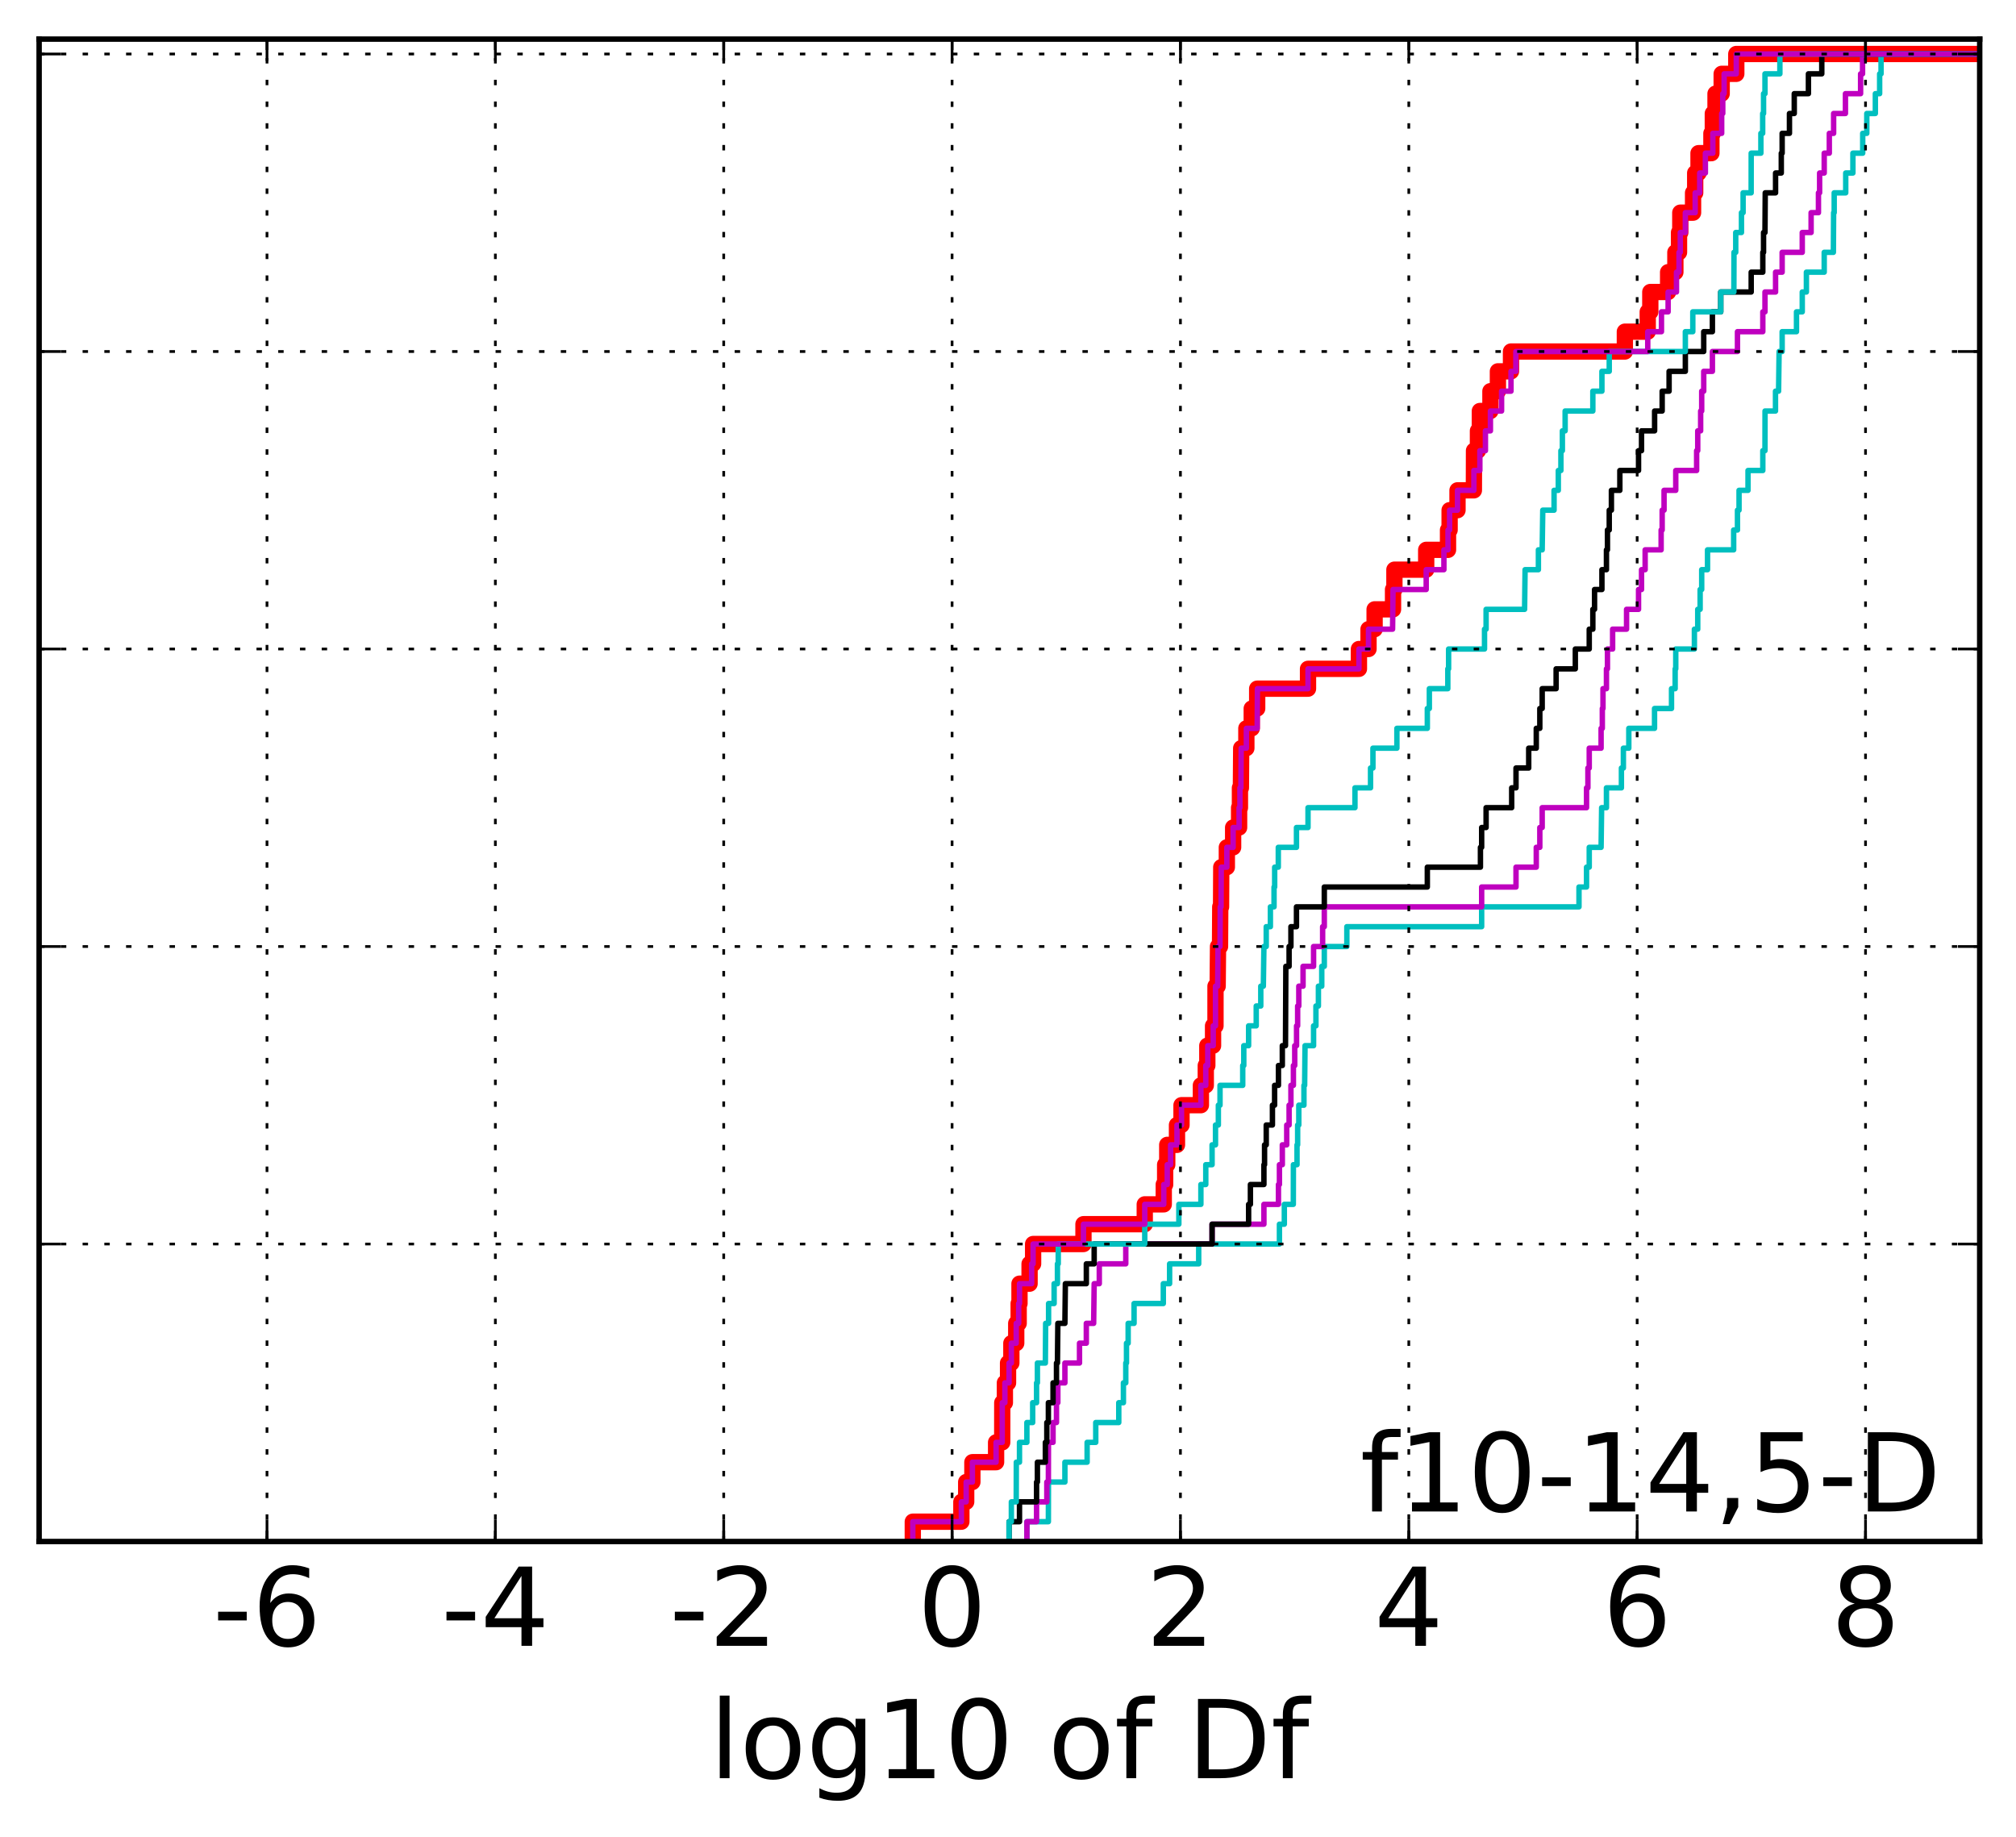 <?xml version="1.0" encoding="utf-8" standalone="no"?>
<!DOCTYPE svg PUBLIC "-//W3C//DTD SVG 1.1//EN"
  "http://www.w3.org/Graphics/SVG/1.1/DTD/svg11.dtd">
<!-- Created with matplotlib (http://matplotlib.org/) -->
<svg height="338pt" version="1.1" viewBox="0 0 371 338" width="371pt" xmlns="http://www.w3.org/2000/svg" xmlns:xlink="http://www.w3.org/1999/xlink">
 <defs>
  <style type="text/css">
*{stroke-linecap:butt;stroke-linejoin:round;stroke-miterlimit:100000;}
  </style>
 </defs>
 <g id="figure_1">
  <g id="patch_1">
   <path d="M 0 338.592 
L 371.52 338.592 
L 371.52 0 
L 0 0 
z
" style="fill:#ffffff;"/>
  </g>
  <g id="axes_1">
   <g id="patch_2">
    <path d="M 7.2 283.68 
L 364.32 283.68 
L 364.32 7.2 
L 7.2 7.2 
z
" style="fill:#ffffff;"/>
   </g>
   <g id="line2d_1">
    <path clip-path="url(#p9553e3c422)" d="M 167.98 283.68 
L 167.98 280.03 
L 176.919 280.03 
L 176.919 276.38 
L 177.806 276.38 
L 177.806 272.73 
L 178.945 272.73 
L 178.945 269.08 
L 183.308 269.08 
L 183.308 265.43 
L 184.435 265.43 
L 184.445 258.131 
L 184.926 258.131 
L 184.926 254.481 
L 185.508 254.481 
L 185.508 250.831 
L 186.118 250.831 
L 186.118 247.181 
L 187.014 247.181 
L 187.014 243.531 
L 187.464 243.531 
L 187.464 239.881 
L 187.615 239.881 
L 187.615 236.231 
L 189.47 236.231 
L 189.47 232.581 
L 190.121 232.581 
L 190.121 228.931 
L 199.388 228.931 
L 199.388 225.282 
L 210.667 225.282 
L 210.667 221.632 
L 214.163 221.632 
L 214.163 217.982 
L 214.42 217.982 
L 214.42 214.332 
L 214.805 214.332 
L 214.805 210.682 
L 216.598 210.682 
L 216.598 207.032 
L 217.431 207.032 
L 217.431 203.382 
L 220.997 203.382 
L 220.997 199.732 
L 221.897 199.732 
L 221.897 196.082 
L 222.18 196.082 
L 222.18 192.432 
L 223.236 192.432 
L 223.236 188.783 
L 223.682 188.783 
L 223.686 181.483 
L 224.084 181.483 
L 224.149 174.183 
L 224.519 174.183 
L 224.561 166.883 
L 224.708 166.883 
L 224.746 159.583 
L 225.773 159.583 
L 225.773 155.933 
L 226.93 155.933 
L 226.93 152.284 
L 228.03 152.284 
L 228.03 148.634 
L 228.184 148.634 
L 228.184 144.984 
L 228.36 144.984 
L 228.414 137.684 
L 229.365 137.684 
L 229.365 134.034 
L 230.355 134.034 
L 230.355 130.384 
L 231.357 130.384 
L 231.357 126.734 
L 240.711 126.734 
L 240.711 123.084 
L 250.082 123.084 
L 250.082 119.434 
L 251.845 119.434 
L 251.845 115.785 
L 252.967 115.785 
L 252.967 112.135 
L 256.357 112.135 
L 256.357 108.485 
L 256.61 108.485 
L 256.61 104.835 
L 262.46 104.835 
L 262.46 101.185 
L 266.476 101.185 
L 266.476 97.535 
L 266.769 97.535 
L 266.769 93.885 
L 268.222 93.885 
L 268.222 90.235 
L 271.235 90.235 
L 271.257 82.935 
L 271.983 82.935 
L 271.983 79.286 
L 272.335 79.286 
L 272.335 75.636 
L 274.279 75.636 
L 274.279 71.986 
L 275.656 71.986 
L 275.656 68.336 
L 278.065 68.336 
L 278.065 64.686 
L 299.019 64.686 
L 299.019 61.036 
L 303.23 61.036 
L 303.23 57.386 
L 303.703 57.386 
L 303.703 53.736 
L 306.98 53.736 
L 306.98 50.086 
L 308.315 50.086 
L 308.315 46.436 
L 308.987 46.436 
L 308.987 42.787 
L 309.221 42.787 
L 309.221 39.137 
L 311.571 39.137 
L 311.571 35.487 
L 311.961 35.487 
L 311.961 31.837 
L 312.574 31.837 
L 312.574 28.187 
L 314.947 28.187 
L 314.947 24.537 
L 315.207 24.537 
L 315.207 20.887 
L 315.703 20.887 
L 315.703 17.237 
L 316.837 17.237 
L 316.837 13.587 
L 319.526 13.587 
L 319.526 9.937 
L 364.32 9.937 
L 364.32 9.937 
" style="fill:none;stroke:#ff0000;stroke-linecap:square;stroke-width:3.0;"/>
   </g>
   <g id="line2d_2">
    <path clip-path="url(#p9553e3c422)" d="M 188.98 283.68 
L 188.98 280.03 
L 192.931 280.03 
L 192.946 272.73 
L 195.972 272.73 
L 195.972 269.08 
L 200.062 269.08 
L 200.062 265.43 
L 201.649 265.43 
L 201.649 261.781 
L 205.885 261.781 
L 205.885 258.131 
L 206.739 258.131 
L 206.739 254.481 
L 207.174 254.481 
L 207.174 250.831 
L 207.306 250.831 
L 207.306 247.181 
L 207.612 247.181 
L 207.612 243.531 
L 208.7 243.531 
L 208.7 239.881 
L 214.083 239.881 
L 214.083 236.231 
L 215.24 236.231 
L 215.24 232.581 
L 220.593 232.581 
L 220.593 228.931 
L 235.45 228.931 
L 235.45 225.282 
L 236.353 225.282 
L 236.353 221.632 
L 238.007 221.632 
L 238.022 214.332 
L 238.688 214.332 
L 238.688 210.682 
L 238.801 210.682 
L 238.801 207.032 
L 239.016 207.032 
L 239.016 203.382 
L 239.963 203.382 
L 239.963 199.732 
L 240.091 199.732 
L 240.163 192.432 
L 241.735 192.432 
L 241.735 188.783 
L 242.168 188.783 
L 242.168 185.133 
L 242.624 185.133 
L 242.624 181.483 
L 243.241 181.483 
L 243.241 177.833 
L 243.708 177.833 
L 243.708 174.183 
L 247.857 174.183 
L 247.857 170.533 
L 272.666 170.533 
L 272.666 166.883 
L 290.578 166.883 
L 290.578 163.233 
L 291.967 163.233 
L 291.967 159.583 
L 292.464 159.583 
L 292.464 155.933 
L 294.646 155.933 
L 294.744 148.634 
L 295.631 148.634 
L 295.631 144.984 
L 298.385 144.984 
L 298.385 141.334 
L 298.747 141.334 
L 298.747 137.684 
L 299.746 137.684 
L 299.746 134.034 
L 304.481 134.034 
L 304.481 130.384 
L 307.605 130.384 
L 307.605 126.734 
L 308.275 126.734 
L 308.275 123.084 
L 308.386 123.084 
L 308.386 119.434 
L 311.816 119.434 
L 311.816 115.785 
L 312.43 115.785 
L 312.43 112.135 
L 312.871 112.135 
L 312.871 108.485 
L 313.16 108.485 
L 313.16 104.835 
L 314.233 104.835 
L 314.233 101.185 
L 319.042 101.185 
L 319.042 97.535 
L 319.743 97.535 
L 319.743 93.885 
L 320.032 93.885 
L 320.032 90.235 
L 321.683 90.235 
L 321.683 86.585 
L 324.407 86.585 
L 324.407 82.935 
L 324.805 82.935 
L 324.816 75.636 
L 326.74 75.636 
L 326.74 71.986 
L 327.309 71.986 
L 327.405 64.686 
L 327.966 64.686 
L 327.966 61.036 
L 330.605 61.036 
L 330.605 57.386 
L 331.666 57.386 
L 331.666 53.736 
L 332.427 53.736 
L 332.427 50.086 
L 335.707 50.086 
L 335.707 46.436 
L 337.394 46.436 
L 337.438 39.137 
L 337.544 39.137 
L 337.544 35.487 
L 339.665 35.487 
L 339.665 31.837 
L 340.986 31.837 
L 340.986 28.187 
L 342.791 28.187 
L 342.791 24.537 
L 343.542 24.537 
L 343.542 20.887 
L 345.117 20.887 
L 345.117 17.237 
L 345.906 17.237 
L 345.906 13.587 
L 346.167 13.587 
L 346.167 9.937 
L 364.32 9.937 
L 364.32 9.937 
" style="fill:none;stroke:#00bfbf;stroke-linecap:square;"/>
   </g>
   <g id="line2d_3">
    <path clip-path="url(#p9553e3c422)" d="M 188.98 283.68 
L 188.98 280.03 
L 190.758 280.03 
L 190.758 276.38 
L 192.645 276.38 
L 192.645 272.73 
L 192.931 272.73 
L 192.946 265.43 
L 193.79 265.43 
L 193.79 261.781 
L 194.422 261.781 
L 194.422 258.131 
L 194.673 258.131 
L 194.673 254.481 
L 195.972 254.481 
L 195.972 250.831 
L 198.66 250.831 
L 198.66 247.181 
L 199.912 247.181 
L 199.912 243.531 
L 201.262 243.531 
L 201.358 236.231 
L 202.301 236.231 
L 202.301 232.581 
L 207.174 232.581 
L 207.174 228.931 
L 223.057 228.931 
L 223.057 225.282 
L 232.597 225.282 
L 232.597 221.632 
L 235.269 221.632 
L 235.269 217.982 
L 235.45 217.982 
L 235.45 214.332 
L 235.982 214.332 
L 235.982 210.682 
L 236.793 210.682 
L 236.793 207.032 
L 237.229 207.032 
L 237.229 203.382 
L 237.565 203.382 
L 237.565 199.732 
L 238.022 199.732 
L 238.022 196.082 
L 238.266 196.082 
L 238.266 192.432 
L 238.601 192.432 
L 238.601 188.783 
L 238.801 188.783 
L 238.801 185.133 
L 239.016 185.133 
L 239.016 181.483 
L 239.798 181.483 
L 239.798 177.833 
L 241.735 177.833 
L 241.735 174.183 
L 243.401 174.183 
L 243.401 170.533 
L 243.708 170.533 
L 243.708 166.883 
L 272.666 166.883 
L 272.666 163.233 
L 278.988 163.233 
L 278.988 159.583 
L 282.717 159.583 
L 282.717 155.933 
L 283.369 155.933 
L 283.369 152.284 
L 283.805 152.284 
L 283.805 148.634 
L 291.967 148.634 
L 291.967 144.984 
L 292.219 144.984 
L 292.219 141.334 
L 292.464 141.334 
L 292.464 137.684 
L 294.646 137.684 
L 294.646 134.034 
L 294.871 134.034 
L 294.871 130.384 
L 294.994 130.384 
L 294.994 126.734 
L 295.631 126.734 
L 295.631 123.084 
L 295.816 123.084 
L 295.816 119.434 
L 296.767 119.434 
L 296.767 115.785 
L 299.332 115.785 
L 299.332 112.135 
L 301.537 112.135 
L 301.537 108.485 
L 302.088 108.485 
L 302.088 104.835 
L 302.753 104.835 
L 302.753 101.185 
L 305.694 101.185 
L 305.694 97.535 
L 305.885 97.535 
L 305.885 93.885 
L 306.234 93.885 
L 306.234 90.235 
L 308.386 90.235 
L 308.386 86.585 
L 312.227 86.585 
L 312.227 82.935 
L 312.43 82.935 
L 312.43 79.286 
L 312.966 79.286 
L 312.966 75.636 
L 313.16 75.636 
L 313.16 71.986 
L 313.534 71.986 
L 313.534 68.336 
L 315.13 68.336 
L 315.13 64.686 
L 319.743 64.686 
L 319.743 61.036 
L 324.407 61.036 
L 324.407 57.386 
L 324.805 57.386 
L 324.805 53.736 
L 326.754 53.736 
L 326.754 50.086 
L 327.966 50.086 
L 327.966 46.436 
L 331.666 46.436 
L 331.666 42.787 
L 333.294 42.787 
L 333.294 39.137 
L 334.646 39.137 
L 334.646 35.487 
L 334.859 35.487 
L 334.859 31.837 
L 335.707 31.837 
L 335.707 28.187 
L 336.644 28.187 
L 336.644 24.537 
L 337.438 24.537 
L 337.438 20.887 
L 339.612 20.887 
L 339.612 17.237 
L 342.401 17.237 
L 342.401 13.587 
L 342.761 13.587 
L 342.761 9.937 
L 364.32 9.937 
L 364.32 9.937 
" style="fill:none;stroke:#bf00bf;stroke-linecap:square;"/>
   </g>
   <g id="line2d_4">
    <path clip-path="url(#p9553e3c422)" d="M 185.695 283.68 
L 185.695 280.03 
L 187.615 280.03 
L 187.615 276.38 
L 190.758 276.38 
L 190.758 272.73 
L 190.911 272.73 
L 190.911 269.08 
L 192.375 269.08 
L 192.375 265.43 
L 192.645 265.43 
L 192.645 261.781 
L 192.931 261.781 
L 192.931 258.131 
L 193.79 258.131 
L 193.79 254.481 
L 194.422 254.481 
L 194.422 250.831 
L 194.598 250.831 
L 194.673 243.531 
L 195.972 243.531 
L 196.056 236.231 
L 199.916 236.231 
L 199.916 232.581 
L 201.358 232.581 
L 201.358 228.931 
L 223.057 228.931 
L 223.057 225.282 
L 229.779 225.282 
L 229.779 221.632 
L 230.11 221.632 
L 230.11 217.982 
L 232.597 217.982 
L 232.597 214.332 
L 232.713 214.332 
L 232.713 210.682 
L 233.023 210.682 
L 233.023 207.032 
L 234.163 207.032 
L 234.163 203.382 
L 234.563 203.382 
L 234.563 199.732 
L 235.269 199.732 
L 235.269 196.082 
L 235.982 196.082 
L 235.982 192.432 
L 236.565 192.432 
L 236.63 177.833 
L 237.229 177.833 
L 237.229 174.183 
L 237.565 174.183 
L 237.565 170.533 
L 238.588 170.533 
L 238.588 166.883 
L 243.708 166.883 
L 243.708 163.233 
L 262.668 163.233 
L 262.668 159.583 
L 272.441 159.583 
L 272.441 155.933 
L 272.666 155.933 
L 272.666 152.284 
L 273.483 152.284 
L 273.483 148.634 
L 278.192 148.634 
L 278.192 144.984 
L 278.988 144.984 
L 278.988 141.334 
L 281.324 141.334 
L 281.324 137.684 
L 282.717 137.684 
L 282.717 134.034 
L 283.369 134.034 
L 283.369 130.384 
L 283.805 130.384 
L 283.805 126.734 
L 286.37 126.734 
L 286.37 123.084 
L 289.904 123.084 
L 289.904 119.434 
L 292.464 119.434 
L 292.464 115.785 
L 293.127 115.785 
L 293.127 112.135 
L 293.441 112.135 
L 293.441 108.485 
L 294.798 108.485 
L 294.798 104.835 
L 295.631 104.835 
L 295.631 101.185 
L 295.816 101.185 
L 295.816 97.535 
L 296.146 97.535 
L 296.146 93.885 
L 296.542 93.885 
L 296.542 90.235 
L 298.097 90.235 
L 298.097 86.585 
L 301.537 86.585 
L 301.537 82.935 
L 302.087 82.935 
L 302.087 79.286 
L 304.494 79.286 
L 304.494 75.636 
L 305.885 75.636 
L 305.885 71.986 
L 307.159 71.986 
L 307.159 68.336 
L 310.151 68.336 
L 310.151 64.686 
L 313.534 64.686 
L 313.534 61.036 
L 315.13 61.036 
L 315.13 57.386 
L 316.663 57.386 
L 316.663 53.736 
L 322.268 53.736 
L 322.268 50.086 
L 324.407 50.086 
L 324.407 46.436 
L 324.543 46.436 
L 324.543 42.787 
L 324.805 42.787 
L 324.853 35.487 
L 326.754 35.487 
L 326.754 31.837 
L 327.807 31.837 
L 327.807 28.187 
L 327.966 28.187 
L 327.966 24.537 
L 329.31 24.537 
L 329.31 20.887 
L 330.194 20.887 
L 330.194 17.237 
L 332.799 17.237 
L 332.799 13.587 
L 335.26 13.587 
L 335.26 9.937 
L 364.32 9.937 
L 364.32 9.937 
" style="fill:none;stroke:#000000;stroke-linecap:square;"/>
   </g>
   <g id="line2d_5">
    <path clip-path="url(#p9553e3c422)" d="M 185.695 283.68 
L 185.695 280.03 
L 186.118 280.03 
L 186.118 276.38 
L 187.014 276.38 
L 187.03 269.08 
L 187.615 269.08 
L 187.615 265.43 
L 188.975 265.43 
L 188.975 261.781 
L 190.041 261.781 
L 190.041 258.131 
L 190.758 258.131 
L 190.758 254.481 
L 190.911 254.481 
L 190.911 250.831 
L 192.375 250.831 
L 192.428 243.531 
L 192.968 243.531 
L 192.968 239.881 
L 193.987 239.881 
L 193.987 236.231 
L 194.598 236.231 
L 194.598 232.581 
L 194.747 232.581 
L 194.747 228.931 
L 210.667 228.931 
L 210.667 225.282 
L 216.943 225.282 
L 216.943 221.632 
L 220.997 221.632 
L 220.997 217.982 
L 221.897 217.982 
L 221.897 214.332 
L 223.057 214.332 
L 223.057 210.682 
L 223.686 210.682 
L 223.686 207.032 
L 224.211 207.032 
L 224.211 203.382 
L 224.519 203.382 
L 224.519 199.732 
L 228.697 199.732 
L 228.697 196.082 
L 228.892 196.082 
L 228.892 192.432 
L 229.779 192.432 
L 229.779 188.783 
L 231.181 188.783 
L 231.181 185.133 
L 232.018 185.133 
L 232.018 181.483 
L 232.491 181.483 
L 232.597 174.183 
L 233.023 174.183 
L 233.023 170.533 
L 233.787 170.533 
L 233.787 166.883 
L 234.459 166.883 
L 234.459 163.233 
L 234.575 163.233 
L 234.575 159.583 
L 235.243 159.583 
L 235.243 155.933 
L 238.588 155.933 
L 238.588 152.284 
L 240.711 152.284 
L 240.711 148.634 
L 249.35 148.634 
L 249.35 144.984 
L 252.215 144.984 
L 252.215 141.334 
L 252.659 141.334 
L 252.659 137.684 
L 257.067 137.684 
L 257.067 134.034 
L 262.668 134.034 
L 262.668 130.384 
L 263.04 130.384 
L 263.04 126.734 
L 266.438 126.734 
L 266.438 123.084 
L 266.584 123.084 
L 266.584 119.434 
L 273.192 119.434 
L 273.192 115.785 
L 273.483 115.785 
L 273.483 112.135 
L 280.568 112.135 
L 280.658 104.835 
L 283.109 104.835 
L 283.109 101.185 
L 283.805 101.185 
L 283.913 93.885 
L 285.991 93.885 
L 285.991 90.235 
L 286.772 90.235 
L 286.772 86.585 
L 287.249 86.585 
L 287.249 82.935 
L 287.522 82.935 
L 287.522 79.286 
L 288.029 79.286 
L 288.029 75.636 
L 293.127 75.636 
L 293.127 71.986 
L 294.798 71.986 
L 294.798 68.336 
L 296.146 68.336 
L 296.146 64.686 
L 310.151 64.686 
L 310.151 61.036 
L 311.523 61.036 
L 311.523 57.386 
L 316.663 57.386 
L 316.663 53.736 
L 319.081 53.736 
L 319.103 46.436 
L 319.423 46.436 
L 319.423 42.787 
L 320.477 42.787 
L 320.477 39.137 
L 320.78 39.137 
L 320.78 35.487 
L 322.261 35.487 
L 322.268 28.187 
L 324.05 28.187 
L 324.05 24.537 
L 324.382 24.537 
L 324.382 20.887 
L 324.543 20.887 
L 324.543 17.237 
L 324.805 17.237 
L 324.805 13.587 
L 327.547 13.587 
L 327.547 9.937 
L 364.32 9.937 
L 364.32 9.937 
" style="fill:none;stroke:#00bfbf;stroke-linecap:square;"/>
   </g>
   <g id="line2d_6">
    <path clip-path="url(#p9553e3c422)" d="M 167.98 283.68 
L 167.98 280.03 
L 176.919 280.03 
L 176.919 276.38 
L 177.806 276.38 
L 177.806 272.73 
L 178.945 272.73 
L 178.945 269.08 
L 183.308 269.08 
L 183.308 265.43 
L 184.435 265.43 
L 184.445 258.131 
L 184.926 258.131 
L 184.926 254.481 
L 185.695 254.481 
L 185.695 250.831 
L 186.118 250.831 
L 186.118 247.181 
L 187.014 247.181 
L 187.014 243.531 
L 187.464 243.531 
L 187.464 239.881 
L 187.615 239.881 
L 187.615 236.231 
L 189.848 236.231 
L 189.848 232.581 
L 190.121 232.581 
L 190.121 228.931 
L 199.388 228.931 
L 199.388 225.282 
L 210.667 225.282 
L 210.667 221.632 
L 214.163 221.632 
L 214.163 217.982 
L 214.805 217.982 
L 214.805 214.332 
L 215.419 214.332 
L 215.419 210.682 
L 216.598 210.682 
L 216.598 207.032 
L 217.431 207.032 
L 217.431 203.382 
L 220.997 203.382 
L 220.997 199.732 
L 221.897 199.732 
L 221.897 196.082 
L 222.264 196.082 
L 222.264 192.432 
L 223.268 192.432 
L 223.268 188.783 
L 223.686 188.783 
L 223.686 181.483 
L 224.084 181.483 
L 224.151 174.183 
L 224.519 174.183 
L 224.561 166.883 
L 224.708 166.883 
L 224.746 159.583 
L 225.773 159.583 
L 225.773 155.933 
L 226.93 155.933 
L 226.93 152.284 
L 228.03 152.284 
L 228.03 148.634 
L 228.184 148.634 
L 228.184 144.984 
L 228.362 144.984 
L 228.414 137.684 
L 229.365 137.684 
L 229.365 134.034 
L 231.357 134.034 
L 231.4 126.734 
L 240.711 126.734 
L 240.711 123.084 
L 250.082 123.084 
L 250.082 119.434 
L 251.845 119.434 
L 251.845 115.785 
L 256.273 115.785 
L 256.357 108.485 
L 262.46 108.485 
L 262.46 104.835 
L 265.72 104.835 
L 265.72 101.185 
L 266.476 101.185 
L 266.476 97.535 
L 266.769 97.535 
L 266.769 93.885 
L 268.222 93.885 
L 268.222 90.235 
L 271.235 90.235 
L 271.235 86.585 
L 272.335 86.585 
L 272.335 82.935 
L 273.361 82.935 
L 273.361 79.286 
L 274.279 79.286 
L 274.279 75.636 
L 276.331 75.636 
L 276.331 71.986 
L 278.065 71.986 
L 278.065 68.336 
L 278.957 68.336 
L 278.957 64.686 
L 303.23 64.686 
L 303.23 61.036 
L 305.755 61.036 
L 305.755 57.386 
L 306.98 57.386 
L 306.98 53.736 
L 308.519 53.736 
L 308.519 50.086 
L 308.987 50.086 
L 308.987 46.436 
L 309.221 46.436 
L 309.221 42.787 
L 310.151 42.787 
L 310.151 39.137 
L 311.961 39.137 
L 311.961 35.487 
L 312.794 35.487 
L 312.794 31.837 
L 313.838 31.837 
L 313.838 28.187 
L 315.207 28.187 
L 315.207 24.537 
L 316.837 24.537 
L 316.837 20.887 
L 317.037 20.887 
L 317.037 17.237 
L 317.287 17.237 
L 317.287 13.587 
L 319.526 13.587 
L 319.526 9.937 
L 364.32 9.937 
L 364.32 9.937 
" style="fill:none;stroke:#bf00bf;stroke-linecap:square;"/>
   </g>
   <g id="patch_3">
    <path d="M 7.2 7.2 
L 364.32 7.2 
" style="fill:none;stroke:#000000;stroke-linecap:square;stroke-linejoin:miter;"/>
   </g>
   <g id="patch_4">
    <path d="M 364.32 283.68 
L 364.32 7.2 
" style="fill:none;stroke:#000000;stroke-linecap:square;stroke-linejoin:miter;"/>
   </g>
   <g id="patch_5">
    <path d="M 7.2 283.68 
L 364.32 283.68 
" style="fill:none;stroke:#000000;stroke-linecap:square;stroke-linejoin:miter;"/>
   </g>
   <g id="patch_6">
    <path d="M 7.2 283.68 
L 7.2 7.2 
" style="fill:none;stroke:#000000;stroke-linecap:square;stroke-linejoin:miter;"/>
   </g>
   <g id="matplotlib.axis_1">
    <g id="xtick_1">
     <g id="line2d_7">
      <path clip-path="url(#p9553e3c422)" d="M 49.134 283.68 
L 49.134 7.2 
" style="fill:none;stroke:#000000;stroke-dasharray:1,3;stroke-dashoffset:0.0;stroke-width:0.5;"/>
     </g>
     <g id="line2d_8">
      <defs>
       <path d="M 0 0 
L 0 -4 
" id="m4607f8bca7" style="stroke:#000000;stroke-width:0.5;"/>
      </defs>
      <g>
       <use style="stroke:#000000;stroke-width:0.5;" x="49.134" xlink:href="#m4607f8bca7" y="283.68"/>
      </g>
     </g>
     <g id="line2d_9">
      <defs>
       <path d="M 0 0 
L 0 4 
" id="m139c5e8fbc" style="stroke:#000000;stroke-width:0.5;"/>
      </defs>
      <g>
       <use style="stroke:#000000;stroke-width:0.5;" x="49.134" xlink:href="#m139c5e8fbc" y="7.2"/>
      </g>
     </g>
     <g id="text_1">
      <!-- -6 -->
      <defs>
       <path d="M 33.016 40.375 
Q 26.375 40.375 22.484 35.828 
Q 18.609 31.297 18.609 23.391 
Q 18.609 15.531 22.484 10.953 
Q 26.375 6.391 33.016 6.391 
Q 39.656 6.391 43.531 10.953 
Q 47.406 15.531 47.406 23.391 
Q 47.406 31.297 43.531 35.828 
Q 39.656 40.375 33.016 40.375 
M 52.594 71.297 
L 52.594 62.312 
Q 48.875 64.062 45.094 64.984 
Q 41.312 65.922 37.594 65.922 
Q 27.828 65.922 22.672 59.328 
Q 17.531 52.734 16.797 39.406 
Q 19.672 43.656 24.016 45.922 
Q 28.375 48.188 33.594 48.188 
Q 44.578 48.188 50.953 41.516 
Q 57.328 34.859 57.328 23.391 
Q 57.328 12.156 50.688 5.359 
Q 44.047 -1.422 33.016 -1.422 
Q 20.359 -1.422 13.672 8.266 
Q 6.984 17.969 6.984 36.375 
Q 6.984 53.656 15.188 63.938 
Q 23.391 74.219 37.203 74.219 
Q 40.922 74.219 44.703 73.484 
Q 48.484 72.75 52.594 71.297 
" id="BitstreamVeraSans-Roman-36"/>
       <path d="M 4.891 31.391 
L 31.203 31.391 
L 31.203 23.391 
L 4.891 23.391 
z
" id="BitstreamVeraSans-Roman-2d"/>
      </defs>
      <g transform="translate(39.164 302.877)scale(0.2 -0.2)">
       <use xlink:href="#BitstreamVeraSans-Roman-2d"/>
       <use x="36.084" xlink:href="#BitstreamVeraSans-Roman-36"/>
      </g>
     </g>
    </g>
    <g id="xtick_2">
     <g id="line2d_10">
      <path clip-path="url(#p9553e3c422)" d="M 91.159 283.68 
L 91.159 7.2 
" style="fill:none;stroke:#000000;stroke-dasharray:1,3;stroke-dashoffset:0.0;stroke-width:0.5;"/>
     </g>
     <g id="line2d_11">
      <g>
       <use style="stroke:#000000;stroke-width:0.5;" x="91.159" xlink:href="#m4607f8bca7" y="283.68"/>
      </g>
     </g>
     <g id="line2d_12">
      <g>
       <use style="stroke:#000000;stroke-width:0.5;" x="91.159" xlink:href="#m139c5e8fbc" y="7.2"/>
      </g>
     </g>
     <g id="text_2">
      <!-- -4 -->
      <defs>
       <path d="M 37.797 64.312 
L 12.891 25.391 
L 37.797 25.391 
z
M 35.203 72.906 
L 47.609 72.906 
L 47.609 25.391 
L 58.016 25.391 
L 58.016 17.188 
L 47.609 17.188 
L 47.609 0 
L 37.797 0 
L 37.797 17.188 
L 4.891 17.188 
L 4.891 26.703 
z
" id="BitstreamVeraSans-Roman-34"/>
      </defs>
      <g transform="translate(81.188 302.877)scale(0.2 -0.2)">
       <use xlink:href="#BitstreamVeraSans-Roman-2d"/>
       <use x="36.084" xlink:href="#BitstreamVeraSans-Roman-34"/>
      </g>
     </g>
    </g>
    <g id="xtick_3">
     <g id="line2d_13">
      <path clip-path="url(#p9553e3c422)" d="M 133.184 283.68 
L 133.184 7.2 
" style="fill:none;stroke:#000000;stroke-dasharray:1,3;stroke-dashoffset:0.0;stroke-width:0.5;"/>
     </g>
     <g id="line2d_14">
      <g>
       <use style="stroke:#000000;stroke-width:0.5;" x="133.184" xlink:href="#m4607f8bca7" y="283.68"/>
      </g>
     </g>
     <g id="line2d_15">
      <g>
       <use style="stroke:#000000;stroke-width:0.5;" x="133.184" xlink:href="#m139c5e8fbc" y="7.2"/>
      </g>
     </g>
     <g id="text_3">
      <!-- -2 -->
      <defs>
       <path d="M 19.188 8.297 
L 53.609 8.297 
L 53.609 0 
L 7.328 0 
L 7.328 8.297 
Q 12.938 14.109 22.625 23.891 
Q 32.328 33.688 34.812 36.531 
Q 39.547 41.844 41.422 45.531 
Q 43.312 49.219 43.312 52.781 
Q 43.312 58.594 39.234 62.25 
Q 35.156 65.922 28.609 65.922 
Q 23.969 65.922 18.812 64.312 
Q 13.672 62.703 7.812 59.422 
L 7.812 69.391 
Q 13.766 71.781 18.938 73 
Q 24.125 74.219 28.422 74.219 
Q 39.75 74.219 46.484 68.547 
Q 53.219 62.891 53.219 53.422 
Q 53.219 48.922 51.531 44.891 
Q 49.859 40.875 45.406 35.406 
Q 44.188 33.984 37.641 27.219 
Q 31.109 20.453 19.188 8.297 
" id="BitstreamVeraSans-Roman-32"/>
      </defs>
      <g transform="translate(123.213 302.877)scale(0.2 -0.2)">
       <use xlink:href="#BitstreamVeraSans-Roman-2d"/>
       <use x="36.084" xlink:href="#BitstreamVeraSans-Roman-32"/>
      </g>
     </g>
    </g>
    <g id="xtick_4">
     <g id="line2d_16">
      <path clip-path="url(#p9553e3c422)" d="M 175.208 283.68 
L 175.208 7.2 
" style="fill:none;stroke:#000000;stroke-dasharray:1,3;stroke-dashoffset:0.0;stroke-width:0.5;"/>
     </g>
     <g id="line2d_17">
      <g>
       <use style="stroke:#000000;stroke-width:0.5;" x="175.208" xlink:href="#m4607f8bca7" y="283.68"/>
      </g>
     </g>
     <g id="line2d_18">
      <g>
       <use style="stroke:#000000;stroke-width:0.5;" x="175.208" xlink:href="#m139c5e8fbc" y="7.2"/>
      </g>
     </g>
     <g id="text_4">
      <!-- 0 -->
      <defs>
       <path d="M 31.781 66.406 
Q 24.172 66.406 20.328 58.906 
Q 16.5 51.422 16.5 36.375 
Q 16.5 21.391 20.328 13.891 
Q 24.172 6.391 31.781 6.391 
Q 39.453 6.391 43.281 13.891 
Q 47.125 21.391 47.125 36.375 
Q 47.125 51.422 43.281 58.906 
Q 39.453 66.406 31.781 66.406 
M 31.781 74.219 
Q 44.047 74.219 50.516 64.516 
Q 56.984 54.828 56.984 36.375 
Q 56.984 17.969 50.516 8.266 
Q 44.047 -1.422 31.781 -1.422 
Q 19.531 -1.422 13.062 8.266 
Q 6.594 17.969 6.594 36.375 
Q 6.594 54.828 13.062 64.516 
Q 19.531 74.219 31.781 74.219 
" id="BitstreamVeraSans-Roman-30"/>
      </defs>
      <g transform="translate(168.846 302.877)scale(0.2 -0.2)">
       <use xlink:href="#BitstreamVeraSans-Roman-30"/>
      </g>
     </g>
    </g>
    <g id="xtick_5">
     <g id="line2d_19">
      <path clip-path="url(#p9553e3c422)" d="M 217.233 283.68 
L 217.233 7.2 
" style="fill:none;stroke:#000000;stroke-dasharray:1,3;stroke-dashoffset:0.0;stroke-width:0.5;"/>
     </g>
     <g id="line2d_20">
      <g>
       <use style="stroke:#000000;stroke-width:0.5;" x="217.233" xlink:href="#m4607f8bca7" y="283.68"/>
      </g>
     </g>
     <g id="line2d_21">
      <g>
       <use style="stroke:#000000;stroke-width:0.5;" x="217.233" xlink:href="#m139c5e8fbc" y="7.2"/>
      </g>
     </g>
     <g id="text_5">
      <!-- 2 -->
      <g transform="translate(210.871 302.877)scale(0.2 -0.2)">
       <use xlink:href="#BitstreamVeraSans-Roman-32"/>
      </g>
     </g>
    </g>
    <g id="xtick_6">
     <g id="line2d_22">
      <path clip-path="url(#p9553e3c422)" d="M 259.258 283.68 
L 259.258 7.2 
" style="fill:none;stroke:#000000;stroke-dasharray:1,3;stroke-dashoffset:0.0;stroke-width:0.5;"/>
     </g>
     <g id="line2d_23">
      <g>
       <use style="stroke:#000000;stroke-width:0.5;" x="259.258" xlink:href="#m4607f8bca7" y="283.68"/>
      </g>
     </g>
     <g id="line2d_24">
      <g>
       <use style="stroke:#000000;stroke-width:0.5;" x="259.258" xlink:href="#m139c5e8fbc" y="7.2"/>
      </g>
     </g>
     <g id="text_6">
      <!-- 4 -->
      <g transform="translate(252.895 302.877)scale(0.2 -0.2)">
       <use xlink:href="#BitstreamVeraSans-Roman-34"/>
      </g>
     </g>
    </g>
    <g id="xtick_7">
     <g id="line2d_25">
      <path clip-path="url(#p9553e3c422)" d="M 301.283 283.68 
L 301.283 7.2 
" style="fill:none;stroke:#000000;stroke-dasharray:1,3;stroke-dashoffset:0.0;stroke-width:0.5;"/>
     </g>
     <g id="line2d_26">
      <g>
       <use style="stroke:#000000;stroke-width:0.5;" x="301.283" xlink:href="#m4607f8bca7" y="283.68"/>
      </g>
     </g>
     <g id="line2d_27">
      <g>
       <use style="stroke:#000000;stroke-width:0.5;" x="301.283" xlink:href="#m139c5e8fbc" y="7.2"/>
      </g>
     </g>
     <g id="text_7">
      <!-- 6 -->
      <g transform="translate(294.92 302.877)scale(0.2 -0.2)">
       <use xlink:href="#BitstreamVeraSans-Roman-36"/>
      </g>
     </g>
    </g>
    <g id="xtick_8">
     <g id="line2d_28">
      <path clip-path="url(#p9553e3c422)" d="M 343.308 283.68 
L 343.308 7.2 
" style="fill:none;stroke:#000000;stroke-dasharray:1,3;stroke-dashoffset:0.0;stroke-width:0.5;"/>
     </g>
     <g id="line2d_29">
      <g>
       <use style="stroke:#000000;stroke-width:0.5;" x="343.308" xlink:href="#m4607f8bca7" y="283.68"/>
      </g>
     </g>
     <g id="line2d_30">
      <g>
       <use style="stroke:#000000;stroke-width:0.5;" x="343.308" xlink:href="#m139c5e8fbc" y="7.2"/>
      </g>
     </g>
     <g id="text_8">
      <!-- 8 -->
      <defs>
       <path d="M 31.781 34.625 
Q 24.75 34.625 20.719 30.859 
Q 16.703 27.094 16.703 20.516 
Q 16.703 13.922 20.719 10.156 
Q 24.75 6.391 31.781 6.391 
Q 38.812 6.391 42.859 10.172 
Q 46.922 13.969 46.922 20.516 
Q 46.922 27.094 42.891 30.859 
Q 38.875 34.625 31.781 34.625 
M 21.922 38.812 
Q 15.578 40.375 12.031 44.719 
Q 8.5 49.078 8.5 55.328 
Q 8.5 64.062 14.719 69.141 
Q 20.953 74.219 31.781 74.219 
Q 42.672 74.219 48.875 69.141 
Q 55.078 64.062 55.078 55.328 
Q 55.078 49.078 51.531 44.719 
Q 48 40.375 41.703 38.812 
Q 48.828 37.156 52.797 32.312 
Q 56.781 27.484 56.781 20.516 
Q 56.781 9.906 50.312 4.234 
Q 43.844 -1.422 31.781 -1.422 
Q 19.734 -1.422 13.25 4.234 
Q 6.781 9.906 6.781 20.516 
Q 6.781 27.484 10.781 32.312 
Q 14.797 37.156 21.922 38.812 
M 18.312 54.391 
Q 18.312 48.734 21.844 45.562 
Q 25.391 42.391 31.781 42.391 
Q 38.141 42.391 41.719 45.562 
Q 45.312 48.734 45.312 54.391 
Q 45.312 60.062 41.719 63.234 
Q 38.141 66.406 31.781 66.406 
Q 25.391 66.406 21.844 63.234 
Q 18.312 60.062 18.312 54.391 
" id="BitstreamVeraSans-Roman-38"/>
      </defs>
      <g transform="translate(336.945 302.877)scale(0.2 -0.2)">
       <use xlink:href="#BitstreamVeraSans-Roman-38"/>
      </g>
     </g>
    </g>
    <g id="xtick_9">
     <g id="line2d_31">
      <defs>
       <path d="M 0 0 
L 0 -2 
" id="m5d7047d766" style="stroke:#000000;stroke-width:0.5;"/>
      </defs>
      <g>
       <use style="stroke:#000000;stroke-width:0.5;" x="49.134" xlink:href="#m5d7047d766" y="283.68"/>
      </g>
     </g>
     <g id="line2d_32">
      <defs>
       <path d="M 0 0 
L 0 2 
" id="mcc001a96d9" style="stroke:#000000;stroke-width:0.5;"/>
      </defs>
      <g>
       <use style="stroke:#000000;stroke-width:0.5;" x="49.134" xlink:href="#mcc001a96d9" y="7.2"/>
      </g>
     </g>
    </g>
    <g id="xtick_10">
     <g id="line2d_33">
      <g>
       <use style="stroke:#000000;stroke-width:0.5;" x="91.159" xlink:href="#m5d7047d766" y="283.68"/>
      </g>
     </g>
     <g id="line2d_34">
      <g>
       <use style="stroke:#000000;stroke-width:0.5;" x="91.159" xlink:href="#mcc001a96d9" y="7.2"/>
      </g>
     </g>
    </g>
    <g id="xtick_11">
     <g id="line2d_35">
      <g>
       <use style="stroke:#000000;stroke-width:0.5;" x="133.184" xlink:href="#m5d7047d766" y="283.68"/>
      </g>
     </g>
     <g id="line2d_36">
      <g>
       <use style="stroke:#000000;stroke-width:0.5;" x="133.184" xlink:href="#mcc001a96d9" y="7.2"/>
      </g>
     </g>
    </g>
    <g id="xtick_12">
     <g id="line2d_37">
      <g>
       <use style="stroke:#000000;stroke-width:0.5;" x="175.208" xlink:href="#m5d7047d766" y="283.68"/>
      </g>
     </g>
     <g id="line2d_38">
      <g>
       <use style="stroke:#000000;stroke-width:0.5;" x="175.208" xlink:href="#mcc001a96d9" y="7.2"/>
      </g>
     </g>
    </g>
    <g id="xtick_13">
     <g id="line2d_39">
      <g>
       <use style="stroke:#000000;stroke-width:0.5;" x="217.233" xlink:href="#m5d7047d766" y="283.68"/>
      </g>
     </g>
     <g id="line2d_40">
      <g>
       <use style="stroke:#000000;stroke-width:0.5;" x="217.233" xlink:href="#mcc001a96d9" y="7.2"/>
      </g>
     </g>
    </g>
    <g id="xtick_14">
     <g id="line2d_41">
      <g>
       <use style="stroke:#000000;stroke-width:0.5;" x="259.258" xlink:href="#m5d7047d766" y="283.68"/>
      </g>
     </g>
     <g id="line2d_42">
      <g>
       <use style="stroke:#000000;stroke-width:0.5;" x="259.258" xlink:href="#mcc001a96d9" y="7.2"/>
      </g>
     </g>
    </g>
    <g id="xtick_15">
     <g id="line2d_43">
      <g>
       <use style="stroke:#000000;stroke-width:0.5;" x="301.283" xlink:href="#m5d7047d766" y="283.68"/>
      </g>
     </g>
     <g id="line2d_44">
      <g>
       <use style="stroke:#000000;stroke-width:0.5;" x="301.283" xlink:href="#mcc001a96d9" y="7.2"/>
      </g>
     </g>
    </g>
    <g id="xtick_16">
     <g id="line2d_45">
      <g>
       <use style="stroke:#000000;stroke-width:0.5;" x="343.308" xlink:href="#m5d7047d766" y="283.68"/>
      </g>
     </g>
     <g id="line2d_46">
      <g>
       <use style="stroke:#000000;stroke-width:0.5;" x="343.308" xlink:href="#mcc001a96d9" y="7.2"/>
      </g>
     </g>
    </g>
    <g id="text_9">
     <!-- log10 of Df -->
     <defs>
      <path id="BitstreamVeraSans-Roman-20"/>
      <path d="M 12.406 8.297 
L 28.516 8.297 
L 28.516 63.922 
L 10.984 60.406 
L 10.984 69.391 
L 28.422 72.906 
L 38.281 72.906 
L 38.281 8.297 
L 54.391 8.297 
L 54.391 0 
L 12.406 0 
z
" id="BitstreamVeraSans-Roman-31"/>
      <path d="M 30.609 48.391 
Q 23.391 48.391 19.188 42.75 
Q 14.984 37.109 14.984 27.297 
Q 14.984 17.484 19.156 11.844 
Q 23.344 6.203 30.609 6.203 
Q 37.797 6.203 41.984 11.859 
Q 46.188 17.531 46.188 27.297 
Q 46.188 37.016 41.984 42.703 
Q 37.797 48.391 30.609 48.391 
M 30.609 56 
Q 42.328 56 49.016 48.375 
Q 55.719 40.766 55.719 27.297 
Q 55.719 13.875 49.016 6.219 
Q 42.328 -1.422 30.609 -1.422 
Q 18.844 -1.422 12.172 6.219 
Q 5.516 13.875 5.516 27.297 
Q 5.516 40.766 12.172 48.375 
Q 18.844 56 30.609 56 
" id="BitstreamVeraSans-Roman-6f"/>
      <path d="M 9.422 75.984 
L 18.406 75.984 
L 18.406 0 
L 9.422 0 
z
" id="BitstreamVeraSans-Roman-6c"/>
      <path d="M 19.672 64.797 
L 19.672 8.109 
L 31.594 8.109 
Q 46.688 8.109 53.688 14.938 
Q 60.688 21.781 60.688 36.531 
Q 60.688 51.172 53.688 57.984 
Q 46.688 64.797 31.594 64.797 
z
M 9.812 72.906 
L 30.078 72.906 
Q 51.266 72.906 61.172 64.094 
Q 71.094 55.281 71.094 36.531 
Q 71.094 17.672 61.125 8.828 
Q 51.172 0 30.078 0 
L 9.812 0 
z
" id="BitstreamVeraSans-Roman-44"/>
      <path d="M 45.406 27.984 
Q 45.406 37.75 41.375 43.109 
Q 37.359 48.484 30.078 48.484 
Q 22.859 48.484 18.828 43.109 
Q 14.797 37.75 14.797 27.984 
Q 14.797 18.266 18.828 12.891 
Q 22.859 7.516 30.078 7.516 
Q 37.359 7.516 41.375 12.891 
Q 45.406 18.266 45.406 27.984 
M 54.391 6.781 
Q 54.391 -7.172 48.188 -13.984 
Q 42 -20.797 29.203 -20.797 
Q 24.469 -20.797 20.266 -20.094 
Q 16.062 -19.391 12.109 -17.922 
L 12.109 -9.188 
Q 16.062 -11.328 19.922 -12.344 
Q 23.781 -13.375 27.781 -13.375 
Q 36.625 -13.375 41.016 -8.766 
Q 45.406 -4.156 45.406 5.172 
L 45.406 9.625 
Q 42.625 4.781 38.281 2.391 
Q 33.938 0 27.875 0 
Q 17.828 0 11.672 7.656 
Q 5.516 15.328 5.516 27.984 
Q 5.516 40.672 11.672 48.328 
Q 17.828 56 27.875 56 
Q 33.938 56 38.281 53.609 
Q 42.625 51.219 45.406 46.391 
L 45.406 54.688 
L 54.391 54.688 
z
" id="BitstreamVeraSans-Roman-67"/>
      <path d="M 37.109 75.984 
L 37.109 68.5 
L 28.516 68.5 
Q 23.688 68.5 21.797 66.547 
Q 19.922 64.594 19.922 59.516 
L 19.922 54.688 
L 34.719 54.688 
L 34.719 47.703 
L 19.922 47.703 
L 19.922 0 
L 10.891 0 
L 10.891 47.703 
L 2.297 47.703 
L 2.297 54.688 
L 10.891 54.688 
L 10.891 58.5 
Q 10.891 67.625 15.141 71.797 
Q 19.391 75.984 28.609 75.984 
z
" id="BitstreamVeraSans-Roman-66"/>
     </defs>
     <g transform="translate(130.574 327.233)scale(0.2 -0.2)">
      <use xlink:href="#BitstreamVeraSans-Roman-6c"/>
      <use x="27.783" xlink:href="#BitstreamVeraSans-Roman-6f"/>
      <use x="88.965" xlink:href="#BitstreamVeraSans-Roman-67"/>
      <use x="152.441" xlink:href="#BitstreamVeraSans-Roman-31"/>
      <use x="216.064" xlink:href="#BitstreamVeraSans-Roman-30"/>
      <use x="279.688" xlink:href="#BitstreamVeraSans-Roman-20"/>
      <use x="311.475" xlink:href="#BitstreamVeraSans-Roman-6f"/>
      <use x="372.656" xlink:href="#BitstreamVeraSans-Roman-66"/>
      <use x="407.861" xlink:href="#BitstreamVeraSans-Roman-20"/>
      <use x="439.648" xlink:href="#BitstreamVeraSans-Roman-44"/>
      <use x="516.65" xlink:href="#BitstreamVeraSans-Roman-66"/>
     </g>
    </g>
   </g>
   <g id="matplotlib.axis_2">
    <g id="ytick_1">
     <g id="line2d_47">
      <path clip-path="url(#p9553e3c422)" d="M 7.2 283.68 
L 364.32 283.68 
" style="fill:none;stroke:#000000;stroke-dasharray:1,3;stroke-dashoffset:0.0;stroke-width:0.5;"/>
     </g>
     <g id="line2d_48">
      <defs>
       <path d="M 0 0 
L 4 0 
" id="m46c9b7ab19" style="stroke:#000000;stroke-width:0.5;"/>
      </defs>
      <g>
       <use style="stroke:#000000;stroke-width:0.5;" x="7.2" xlink:href="#m46c9b7ab19" y="283.68"/>
      </g>
     </g>
     <g id="line2d_49">
      <defs>
       <path d="M 0 0 
L -4 0 
" id="mee441c1566" style="stroke:#000000;stroke-width:0.5;"/>
      </defs>
      <g>
       <use style="stroke:#000000;stroke-width:0.5;" x="364.32" xlink:href="#mee441c1566" y="283.68"/>
      </g>
     </g>
    </g>
    <g id="ytick_2">
     <g id="line2d_50">
      <path clip-path="url(#p9553e3c422)" d="M 7.2 228.931 
L 364.32 228.931 
" style="fill:none;stroke:#000000;stroke-dasharray:1,3;stroke-dashoffset:0.0;stroke-width:0.5;"/>
     </g>
     <g id="line2d_51">
      <g>
       <use style="stroke:#000000;stroke-width:0.5;" x="7.2" xlink:href="#m46c9b7ab19" y="228.931"/>
      </g>
     </g>
     <g id="line2d_52">
      <g>
       <use style="stroke:#000000;stroke-width:0.5;" x="364.32" xlink:href="#mee441c1566" y="228.931"/>
      </g>
     </g>
    </g>
    <g id="ytick_3">
     <g id="line2d_53">
      <path clip-path="url(#p9553e3c422)" d="M 7.2 174.183 
L 364.32 174.183 
" style="fill:none;stroke:#000000;stroke-dasharray:1,3;stroke-dashoffset:0.0;stroke-width:0.5;"/>
     </g>
     <g id="line2d_54">
      <g>
       <use style="stroke:#000000;stroke-width:0.5;" x="7.2" xlink:href="#m46c9b7ab19" y="174.183"/>
      </g>
     </g>
     <g id="line2d_55">
      <g>
       <use style="stroke:#000000;stroke-width:0.5;" x="364.32" xlink:href="#mee441c1566" y="174.183"/>
      </g>
     </g>
    </g>
    <g id="ytick_4">
     <g id="line2d_56">
      <path clip-path="url(#p9553e3c422)" d="M 7.2 119.434 
L 364.32 119.434 
" style="fill:none;stroke:#000000;stroke-dasharray:1,3;stroke-dashoffset:0.0;stroke-width:0.5;"/>
     </g>
     <g id="line2d_57">
      <g>
       <use style="stroke:#000000;stroke-width:0.5;" x="7.2" xlink:href="#m46c9b7ab19" y="119.434"/>
      </g>
     </g>
     <g id="line2d_58">
      <g>
       <use style="stroke:#000000;stroke-width:0.5;" x="364.32" xlink:href="#mee441c1566" y="119.434"/>
      </g>
     </g>
    </g>
    <g id="ytick_5">
     <g id="line2d_59">
      <path clip-path="url(#p9553e3c422)" d="M 7.2 64.686 
L 364.32 64.686 
" style="fill:none;stroke:#000000;stroke-dasharray:1,3;stroke-dashoffset:0.0;stroke-width:0.5;"/>
     </g>
     <g id="line2d_60">
      <g>
       <use style="stroke:#000000;stroke-width:0.5;" x="7.2" xlink:href="#m46c9b7ab19" y="64.686"/>
      </g>
     </g>
     <g id="line2d_61">
      <g>
       <use style="stroke:#000000;stroke-width:0.5;" x="364.32" xlink:href="#mee441c1566" y="64.686"/>
      </g>
     </g>
    </g>
    <g id="ytick_6">
     <g id="line2d_62">
      <path clip-path="url(#p9553e3c422)" d="M 7.2 9.937 
L 364.32 9.937 
" style="fill:none;stroke:#000000;stroke-dasharray:1,3;stroke-dashoffset:0.0;stroke-width:0.5;"/>
     </g>
     <g id="line2d_63">
      <g>
       <use style="stroke:#000000;stroke-width:0.5;" x="7.2" xlink:href="#m46c9b7ab19" y="9.937"/>
      </g>
     </g>
     <g id="line2d_64">
      <g>
       <use style="stroke:#000000;stroke-width:0.5;" x="364.32" xlink:href="#mee441c1566" y="9.937"/>
      </g>
     </g>
    </g>
   </g>
   <g id="text_10">
    <!-- f10-14,5-D -->
    <defs>
     <path d="M 11.719 12.406 
L 22.016 12.406 
L 22.016 4 
L 14.016 -11.625 
L 7.719 -11.625 
L 11.719 4 
z
" id="BitstreamVeraSans-Roman-2c"/>
     <path d="M 10.797 72.906 
L 49.516 72.906 
L 49.516 64.594 
L 19.828 64.594 
L 19.828 46.734 
Q 21.969 47.469 24.109 47.828 
Q 26.266 48.188 28.422 48.188 
Q 40.625 48.188 47.75 41.5 
Q 54.891 34.812 54.891 23.391 
Q 54.891 11.625 47.562 5.094 
Q 40.234 -1.422 26.906 -1.422 
Q 22.312 -1.422 17.547 -0.641 
Q 12.797 0.141 7.719 1.703 
L 7.719 11.625 
Q 12.109 9.234 16.797 8.062 
Q 21.484 6.891 26.703 6.891 
Q 35.156 6.891 40.078 11.328 
Q 45.016 15.766 45.016 23.391 
Q 45.016 31 40.078 35.438 
Q 35.156 39.891 26.703 39.891 
Q 22.75 39.891 18.812 39.016 
Q 14.891 38.141 10.797 36.281 
z
" id="BitstreamVeraSans-Roman-35"/>
    </defs>
    <g transform="translate(250.324 278.15)scale(0.2 -0.2)">
     <use xlink:href="#BitstreamVeraSans-Roman-66"/>
     <use x="35.205" xlink:href="#BitstreamVeraSans-Roman-31"/>
     <use x="98.828" xlink:href="#BitstreamVeraSans-Roman-30"/>
     <use x="162.451" xlink:href="#BitstreamVeraSans-Roman-2d"/>
     <use x="198.535" xlink:href="#BitstreamVeraSans-Roman-31"/>
     <use x="262.158" xlink:href="#BitstreamVeraSans-Roman-34"/>
     <use x="325.781" xlink:href="#BitstreamVeraSans-Roman-2c"/>
     <use x="357.568" xlink:href="#BitstreamVeraSans-Roman-35"/>
     <use x="421.191" xlink:href="#BitstreamVeraSans-Roman-2d"/>
     <use x="457.275" xlink:href="#BitstreamVeraSans-Roman-44"/>
    </g>
   </g>
  </g>
 </g>
 <defs>
  <clipPath id="p9553e3c422">
   <rect height="276.48" width="357.12" x="7.2" y="7.2"/>
  </clipPath>
 </defs>
</svg>
